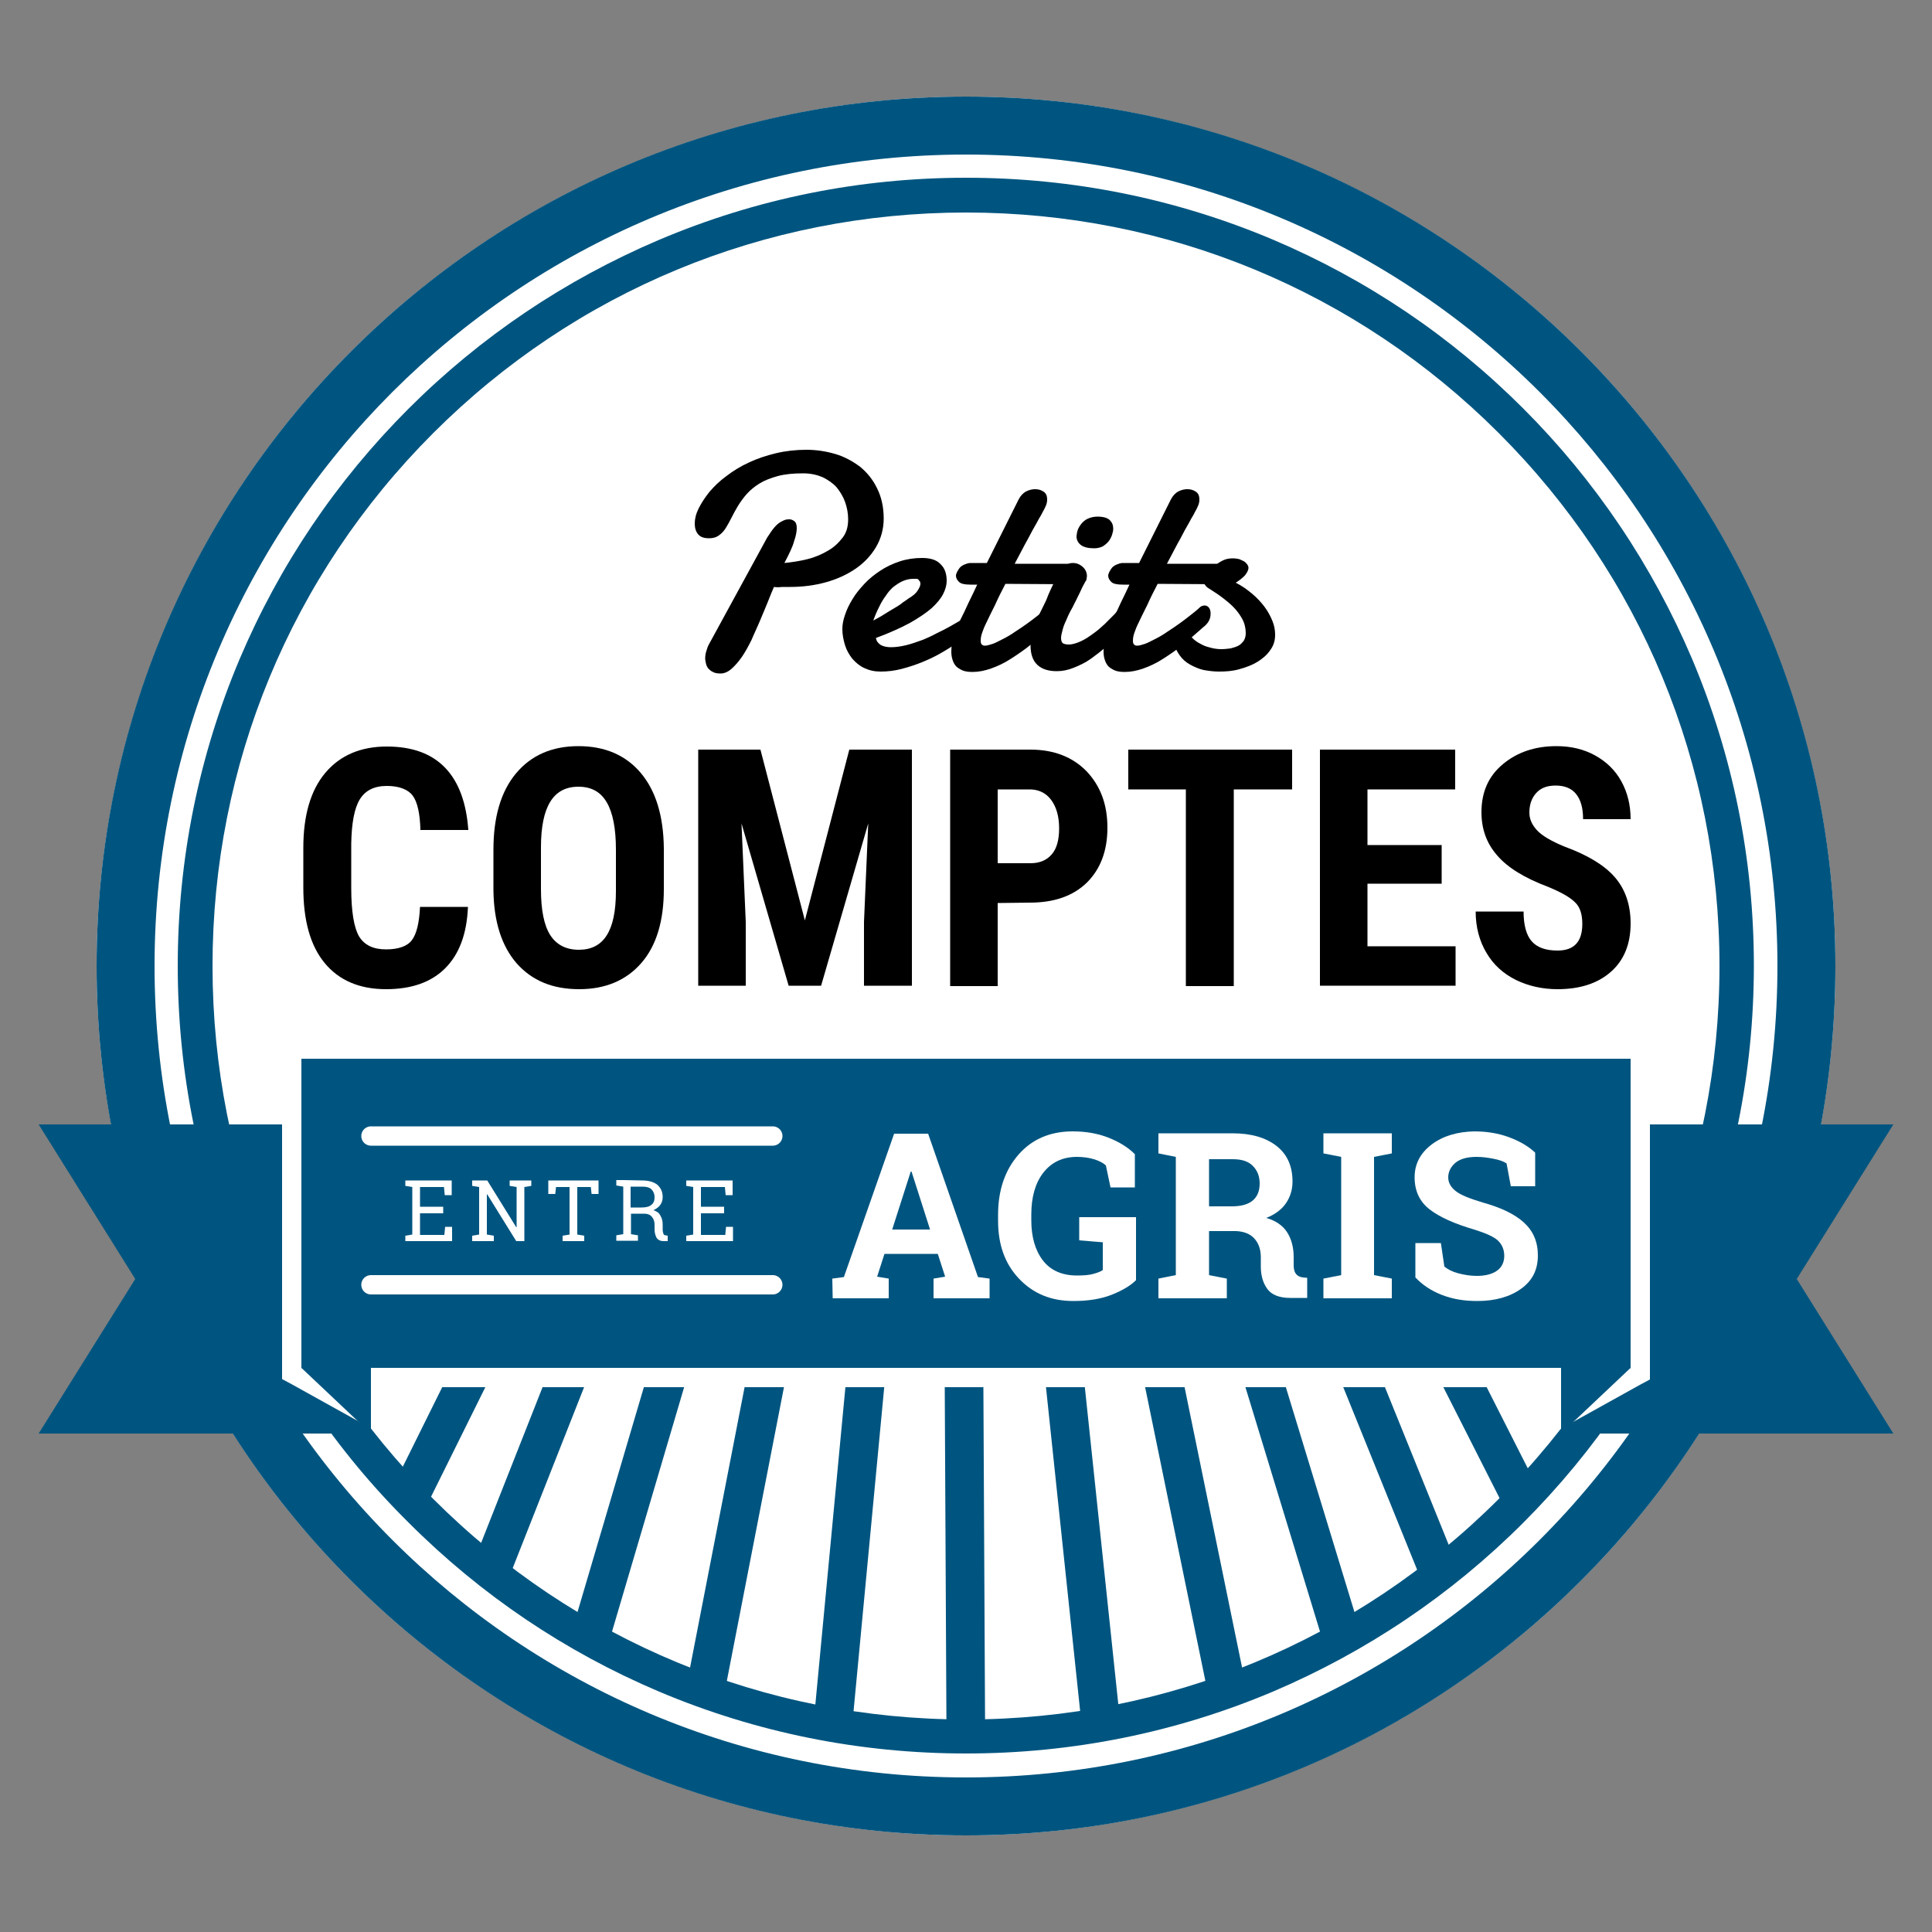<?xml version="1.0" encoding="utf-8"?>
<!-- Generator: Adobe Illustrator 22.1.0, SVG Export Plug-In . SVG Version: 6.00 Build 0)  -->
<svg version="1.1" id="Calque_1" xmlns="http://www.w3.org/2000/svg" xmlns:xlink="http://www.w3.org/1999/xlink" x="0px" y="0px"
	 width="500px" height="500px" viewBox="0 0 500 500" style="enable-background:new 0 0 500 500;" xml:space="preserve">
<rect x="0" y="0" width="500" height="500" fill="#808080" stroke="none"/>
<style type="text/css">
	.st0{fill:#FFFFFF;}
	.st1{fill:#005580;}
	.st2{fill:none;stroke:#FFFFFF;stroke-width:5;stroke-linecap:round;stroke-miterlimit:10;}
</style>
<g id="logo_1">
</g>
<g id="logo_2">
</g>
<g id="logo_3">
	<g>
		<circle class="st0" cx="250" cy="250" r="225"/>
	</g>
	
		<rect x="244.7" y="349.5" transform="matrix(1 -4.999937e-03 4.999937e-03 1 -1.994 1.254)" class="st1" width="10" height="100"/>
	
		<rect x="171.2" y="393.5" transform="matrix(9.433900e-02 -0.996 0.996 9.433900e-02 -197.568 579.825)" class="st1" width="97.4" height="10"/>
	
		<rect x="146" y="389.1" transform="matrix(0.191 -0.982 0.982 0.191 -232.452 506.04)" class="st1" width="89.9" height="10"/>
	
		<rect x="124.6" y="382.3" transform="matrix(0.283 -0.959 0.959 0.283 -254.228 434.592)" class="st1" width="77.8" height="10"/>
	
		<rect x="107.2" y="373.7" transform="matrix(0.367 -0.93 0.93 0.367 -264.87 368.182)" class="st1" width="61.8" height="10"/>
	
		<rect x="93.6" y="364.2" transform="matrix(0.444 -0.896 0.896 0.444 -266.804 308.137)" class="st1" width="42.8" height="10"/>
	
		<rect x="274.6" y="349.7" transform="matrix(0.995 -0.105 0.105 0.995 -40.142 31.426)" class="st1" width="10" height="97.5"/>
	
		<rect x="303.5" y="349.1" transform="matrix(0.98 -0.201 0.201 0.98 -72.862 69.986)" class="st1" width="10" height="90.1"/>
	
		<rect x="330.9" y="348.3" transform="matrix(0.957 -0.292 0.292 0.957 -98.358 114.77)" class="st1" width="10" height="78.2"/>
	
		<rect x="356.2" y="347.7" transform="matrix(0.927 -0.375 0.375 0.927 -115.79 163.237)" class="st1" width="10" height="62.4"/>
	
		<rect x="379.3" y="347.7" transform="matrix(0.892 -0.452 0.452 0.892 -125.415 213.478)" class="st1" width="10" height="43.4"/>
	<path class="st1" d="M250,55c52.1,0,101.1,20.3,137.9,57.1S445,197.9,445,250s-20.3,101.1-57.1,137.9S302.1,445,250,445
		s-101.1-20.3-137.9-57.1S55,302.1,55,250s20.3-101.1,57.1-137.9S197.9,55,250,55 M250,25C125.7,25,25,125.7,25,250
		s100.7,225,225,225s225-100.7,225-225S374.3,25,250,25L250,25z"/>
	<path class="st0" d="M250,46c27.5,0,54.3,5.4,79.4,16c24.3,10.3,46.1,25,64.8,43.7s33.4,40.6,43.7,64.8c10.6,25.1,16,51.9,16,79.4
		s-5.4,54.3-16,79.4c-10.3,24.3-25,46.1-43.7,64.8c-18.7,18.7-40.6,33.4-64.8,43.7c-25.1,10.6-51.9,16-79.4,16s-54.3-5.4-79.4-16
		c-24.3-10.3-46.1-25-64.8-43.7C87,375.5,72.3,353.7,62,329.4c-10.6-25.1-16-51.9-16-79.4s5.4-54.3,16-79.4
		c10.3-24.3,25-46.1,43.7-64.8s40.6-33.4,64.8-43.7C195.7,51.4,222.5,46,250,46 M250,40C134,40,40,134,40,250s94,210,210,210
		s210-94,210-210S366,40,250,40L250,40z"/>
	<path d="M121.1,234.8c-0.3,7-2.3,12.2-5.9,15.8s-8.7,5.4-15.3,5.4c-6.9,0-12.2-2.3-15.9-6.8c-3.7-4.5-5.5-11-5.5-19.5v-10.3
		c0-8.4,1.9-14.9,5.7-19.4c3.8-4.5,9.1-6.8,15.9-6.8c6.7,0,11.7,1.9,15.2,5.6c3.5,3.7,5.4,9.1,5.9,16h-12.4c-0.1-4.3-0.8-7.3-2-8.9
		s-3.5-2.5-6.7-2.5c-3.3,0-5.6,1.2-7,3.5s-2.1,6.1-2.2,11.4v11.5c0,6.1,0.7,10.2,2,12.5c1.4,2.3,3.7,3.4,7,3.4
		c3.2,0,5.5-0.8,6.7-2.4c1.2-1.6,1.9-4.4,2.1-8.6h12.4V234.8z"/>
	<path d="M171.8,230.1c0,8.2-1.9,14.6-5.8,19.1c-3.9,4.5-9.3,6.8-16.1,6.8c-6.9,0-12.2-2.2-16.2-6.7c-3.9-4.5-5.9-10.8-6-18.9v-10.5
		c0-8.4,1.9-15,5.8-19.7c3.9-4.7,9.3-7.1,16.2-7.1c6.8,0,12.2,2.3,16.1,6.9c3.9,4.6,5.9,11.1,6,19.5V230.1z M159.4,219.9
		c0-5.5-0.8-9.6-2.4-12.3c-1.6-2.7-4-4-7.3-4s-5.7,1.3-7.3,3.9c-1.6,2.6-2.4,6.5-2.4,11.8v10.9c0,5.3,0.8,9.3,2.4,11.8
		c1.6,2.5,4.1,3.8,7.4,3.8c3.2,0,5.6-1.2,7.2-3.7s2.4-6.3,2.4-11.5L159.4,219.9L159.4,219.9z"/>
	<path d="M196.8,194l11.5,44.2l11.5-44.2H236v61.1h-12.4v-16.5l1.1-25.5l-12.2,42h-8.4l-12.2-42l1.1,25.5v16.5h-12.3V194H196.8z"/>
	<path d="M258.2,233.7v21.5h-12.3V194h20.8c6,0,10.9,1.9,14.5,5.6c3.6,3.8,5.4,8.6,5.4,14.6s-1.8,10.7-5.3,14.2
		c-3.6,3.5-8.5,5.2-14.8,5.2L258.2,233.7L258.2,233.7z M258.2,223.4h8.5c2.4,0,4.2-0.8,5.5-2.3s1.9-3.8,1.9-6.7c0-3.1-0.7-5.5-2-7.3
		s-3.1-2.7-5.3-2.8h-8.6V223.4z"/>
	<path d="M334.4,204.3h-15.1v50.9h-12.4v-50.9H292V194h42.4V204.3z"/>
	<path d="M373.1,228.7h-19.2v16.2h22.8v10.2h-35.1V194h35v10.3h-22.7v14.4h19.2L373.1,228.7L373.1,228.7z"/>
	<path d="M409.5,239.1c0-2.5-0.6-4.4-1.9-5.6c-1.3-1.3-3.6-2.6-7-4c-6.1-2.3-10.5-5-13.2-8.2c-2.7-3.1-4-6.8-4-11.1
		c0-5.2,1.8-9.3,5.5-12.4c3.7-3.1,8.3-4.7,13.9-4.7c3.8,0,7.1,0.8,10,2.4c2.9,1.6,5.2,3.8,6.8,6.7c1.6,2.9,2.4,6.2,2.4,9.8h-12.3
		c0-2.9-0.6-5-1.8-6.5c-1.2-1.5-3-2.2-5.3-2.2c-2.2,0-3.8,0.6-5,1.9c-1.2,1.3-1.8,3-1.8,5.1c0,1.7,0.7,3.2,2,4.6
		c1.3,1.4,3.7,2.8,7.1,4.2c6,2.2,10.3,4.8,13,7.9c2.7,3.1,4.1,7.1,4.1,12c0,5.3-1.7,9.5-5.1,12.5s-8,4.5-13.8,4.5
		c-3.9,0-7.5-0.8-10.8-2.4c-3.2-1.6-5.8-3.9-7.6-7c-1.8-3-2.8-6.6-2.8-10.7h12.4c0,3.5,0.7,6.1,2.1,7.7c1.4,1.6,3.6,2.4,6.7,2.4
		C407.4,246,409.5,243.7,409.5,239.1z"/>
	<g>
		<g>
			<polygon class="st1" points="490,291 404,291 404,371 490,371 465,331 			"/>
		</g>
		<g>
			<polygon class="st1" points="10,371 96,371 96,291 10,291 35,331 			"/>
		</g>
		<g>
			<path class="st0" d="M422,274v80l-18,10v-10H96v10l-18-10v-80H422 M427,269h-5H78h-5v5v80v2.9l2.6,1.4l18,10l7.4,4.1V364v-5h298
				v5v8.5l7.4-4.1l18-10l2.6-1.4v-3v-80V269L427,269z"/>
		</g>
		<g>
			<rect x="78" y="274" class="st1" width="344" height="80"/>
		</g>
	</g>
	<path class="st0" d="M215.4,330.9l3-0.4l13-37.1h8.8l12.9,37.1l3,0.4v5.1h-14.5v-5.1l3-0.5l-1.9-5.9h-13.8l-1.9,5.9l3,0.5v5.1
		h-14.5L215.4,330.9L215.4,330.9z M230.9,318.2h9.8l-4.8-15h-0.2L230.9,318.2z"/>
	<path class="st0" d="M294,331.3c-1.4,1.4-3.4,2.6-6.1,3.7s-6,1.7-10.1,1.7c-5.8,0-10.4-1.9-14.1-5.8s-5.4-8.9-5.4-15v-1.5
		c0-6.4,1.8-11.6,5.3-15.6s8.2-6,14-6c3.3,0,6.4,0.5,9.2,1.6s5.1,2.5,6.9,4.3v8.6h-6.3l-1.2-5.7c-0.8-0.7-1.8-1.2-3.1-1.6
		s-2.8-0.6-4.4-0.6c-3.7,0-6.6,1.4-8.7,4.1s-3.1,6.4-3.1,10.8v1.5c0,4.3,1,7.8,3,10.4s5,3.9,8.8,3.9c1.7,0,3.1-0.1,4.2-0.4
		s1.9-0.6,2.5-1v-7.2l-6.1-0.5v-6H294V331.3z"/>
	<path class="st0" d="M319,293.3c4.8,0,8.6,1.1,11.4,3.3s4.1,5.3,4.1,9.2c0,2.1-0.6,4-1.7,5.6s-2.8,2.9-5.1,3.8
		c2.5,0.7,4.3,2,5.4,3.7s1.7,3.9,1.7,6.4v2.2c0,0.9,0.2,1.7,0.6,2.2s1,0.8,1.8,0.9l1.1,0.1v5.2h-4.4c-2.8,0-4.8-0.8-5.9-2.3
		s-1.7-3.4-1.7-5.8v-2.4c0-2.1-0.6-3.7-1.7-4.9s-2.7-1.8-4.7-1.9h-7V330l4.6,0.9v5.1h-17.7v-5.1l4.5-0.9v-30.6l-4.5-0.9v-5.2h4.5
		H319z M312.9,312.2h5.9c2.4,0,4.2-0.5,5.4-1.5s1.8-2.5,1.8-4.4s-0.6-3.4-1.8-4.6s-2.9-1.7-5.2-1.7h-6.1L312.9,312.2L312.9,312.2z"
		/>
	<path class="st0" d="M342.5,298.5v-5.2h17.7v5.2l-4.6,0.9V330l4.6,0.9v5.1h-17.7v-5.1l4.6-0.9v-30.6L342.5,298.5z"/>
	<path class="st0" d="M397.4,307H391l-1.1-5.9c-0.7-0.5-1.8-0.9-3.3-1.2s-2.9-0.5-4.5-0.5c-2.3,0-4.2,0.5-5.4,1.5s-1.9,2.3-1.9,3.8
		c0,1.4,0.7,2.6,2,3.6s3.6,1.9,6.9,2.9c4.7,1.3,8.3,3,10.7,5.2s3.6,5,3.6,8.5c0,3.7-1.4,6.5-4.3,8.6s-6.7,3.2-11.4,3.2
		c-3.4,0-6.4-0.5-9.2-1.6s-5-2.6-6.8-4.5v-8.9h6.6l0.9,6.1c0.9,0.7,2,1.3,3.5,1.7s3.1,0.7,4.9,0.7c2.3,0,4.1-0.5,5.3-1.4
		s1.8-2.2,1.8-3.8c0-1.6-0.6-3-1.7-4s-3.2-1.9-6.1-2.8c-5.1-1.5-8.9-3.2-11.5-5.2s-3.9-4.8-3.9-8.3s1.5-6.3,4.4-8.5s6.6-3.3,11-3.4
		c3.3,0,6.3,0.5,9,1.5s5,2.3,6.8,4v8.7H397.4z"/>
	<path d="M200.3,151.9c-0.5,1.1-1,2.4-1.6,3.9s-1.3,3.1-2,4.8s-1.5,3.3-2.2,5c-0.8,1.6-1.6,3.1-2.5,4.4c-0.9,1.3-1.8,2.3-2.7,3.1
		s-1.9,1.2-2.8,1.2c-0.8,0-1.5-0.1-2-0.4c-0.5-0.2-0.9-0.6-1.2-0.9c-0.3-0.4-0.5-0.8-0.6-1.3s-0.2-0.9-0.2-1.3
		c0-0.6,0.1-1.3,0.3-1.9c0.2-0.7,0.4-1.3,0.7-1.8l15-27.5c0.7-1.1,1.3-2,1.9-2.7c0.6-0.7,1.1-1.1,1.6-1.4s1-0.5,1.3-0.6
		c0.4-0.1,0.7-0.1,1-0.1c0.5,0,0.9,0.2,1.3,0.5c0.4,0.3,0.6,0.9,0.6,1.8c0,0.8-0.2,2-0.7,3.4c-0.4,1.5-1.3,3.3-2.5,5.6
		c2-0.2,4-0.5,6-1s3.8-1.3,5.3-2.2c1.6-0.9,2.8-2.1,3.8-3.4c1-1.3,1.4-2.9,1.4-4.7c0-1.6-0.3-3.1-0.8-4.5s-1.3-2.7-2.2-3.8
		c-1-1.1-2.2-1.9-3.6-2.6c-1.4-0.6-3.1-1-5-1c-2.6,0-4.7,0.2-6.6,0.7c-1.8,0.5-3.4,1.1-4.7,1.9s-2.4,1.7-3.3,2.7
		c-0.9,1-1.6,2-2.3,3.1c-0.6,1-1.2,2.1-1.7,3.1s-1,1.9-1.5,2.7s-1.1,1.4-1.8,1.9s-1.5,0.7-2.5,0.7c-1.3,0-2.2-0.3-2.8-1
		s-0.9-1.6-0.9-2.8s0.3-2.5,1-3.9s1.6-2.8,2.8-4.3c1.2-1.4,2.6-2.8,4.4-4.1c1.7-1.3,3.6-2.5,5.8-3.5c2.1-1,4.5-1.8,7-2.4
		s5.2-0.9,7.9-0.9c2.6,0,5.1,0.4,7.5,1.1s4.5,1.9,6.4,3.3c1.8,1.5,3.3,3.3,4.4,5.6c1.1,2.2,1.7,4.8,1.7,7.8c0,2.7-0.7,5.2-2,7.4
		s-3.1,4.1-5.3,5.6s-4.8,2.7-7.7,3.5s-6,1.2-9.2,1.2c-0.7,0-1.4,0-2.1,0C201.6,152,201,152,200.3,151.9z"/>
	<path d="M238.6,144.4c2.2,0,3.8,0.5,4.8,1.6c1.1,1,1.6,2.5,1.6,4.3c0,1.1-0.3,2.2-0.9,3.4c-0.6,1.2-1.6,2.4-3,3.7
		c-1.4,1.2-3.3,2.5-5.6,3.8c-2.4,1.3-5.3,2.6-8.8,3.9c0.1,0.8,0.5,1.3,1.2,1.8c0.7,0.4,1.6,0.6,2.7,0.6c1.2,0,2.5-0.2,3.8-0.5
		s2.7-0.8,4.1-1.3c1.3-0.5,2.6-1.1,3.9-1.8c1.3-0.6,2.4-1.2,3.5-1.8c1-0.6,1.9-1.1,2.6-1.5c0.7-0.4,1.2-0.7,1.4-0.8
		c0.2-0.2,0.4-0.2,0.6-0.3c0.2,0,0.4,0,0.5,0c0.3,0,0.6,0.1,0.8,0.2c0.2,0.1,0.4,0.3,0.5,0.5s0.2,0.4,0.3,0.6
		c0.1,0.2,0.1,0.4,0.1,0.6c0,0.2,0,0.5-0.1,0.8s-0.2,0.7-0.6,1.1c-0.1,0.1-0.6,0.5-1.3,1.1s-1.7,1.3-2.9,2s-2.5,1.6-4.1,2.5
		c-1.5,0.9-3.2,1.7-4.9,2.4s-3.5,1.3-5.4,1.8s-3.7,0.7-5.5,0.7c-1.6,0-2.9-0.3-4.2-0.9s-2.2-1.4-3.1-2.4c-0.8-1-1.5-2.2-1.9-3.5
		s-0.7-2.7-0.7-4.2c0-1.1,0.2-2.3,0.7-3.7c0.4-1.3,1.1-2.7,1.9-4c0.8-1.4,1.9-2.7,3.1-4s2.6-2.4,4.1-3.4s3.2-1.8,5-2.4
		C234.6,144.7,236.6,144.4,238.6,144.4z M237.2,149.8c-0.1,0-0.2,0-0.4,0c-0.1,0-0.2,0-0.4,0c-1,0-1.9,0.2-2.8,0.6s-1.6,0.9-2.4,1.5
		c-0.7,0.6-1.4,1.4-1.9,2.2c-0.6,0.8-1.1,1.6-1.5,2.4c-0.4,0.8-0.8,1.6-1.1,2.3s-0.5,1.3-0.7,1.8c0.9-0.5,1.9-1,2.8-1.6
		c1-0.6,1.9-1.2,2.8-1.7s1.6-1,2.2-1.5c0.6-0.4,1.1-0.7,1.3-0.9c1.2-0.7,2-1.4,2.4-2.1c0.4-0.6,0.7-1.2,0.7-1.7
		c0-0.4-0.1-0.7-0.4-0.9C237.8,150,237.5,149.8,237.2,149.8z"/>
	<path d="M260.2,151.1c-1,1.9-1.9,3.7-2.7,5.5c-0.9,1.8-1.7,3.4-2.4,4.9c-0.3,0.6-0.6,1.3-0.9,2.2c-0.3,0.8-0.4,1.5-0.4,2.2
		c0,0.4,0.1,0.7,0.3,0.9s0.4,0.3,0.8,0.3c0.5,0,1.2-0.2,2.1-0.5c0.8-0.3,1.7-0.8,2.7-1.3s2-1.1,3-1.8c1.1-0.7,2.1-1.4,3.1-2.1
		c1-0.7,2-1.5,2.9-2.2s1.8-1.4,2.5-2.1c0.4-0.3,0.8-0.4,1.2-0.4c0.4,0,0.8,0.2,1.1,0.6c0.3,0.4,0.4,0.9,0.4,1.5s-0.1,1.2-0.4,1.8
		s-0.8,1.2-1.6,1.8c-1.7,1.5-3.4,3-5.1,4.4s-3.5,2.6-5.2,3.7c-1.7,1.1-3.4,1.9-5.1,2.5c-1.7,0.6-3.3,0.9-4.8,0.9
		c-1,0-1.9-0.1-2.6-0.4s-1.3-0.7-1.7-1.1c-0.4-0.5-0.7-1-0.9-1.7c-0.2-0.6-0.3-1.3-0.3-2.1c0-1.3,0.2-2.7,0.7-4.1
		c0.4-1.4,0.9-2.7,1.5-3.8c0.8-1.6,1.6-3.2,2.3-4.8c0.8-1.6,1.5-3.1,2.2-4.6h-1.7c-1.5,0-2.5-0.2-3-0.7s-0.8-1-0.8-1.6
		c0-0.3,0.1-0.6,0.3-1s0.4-0.7,0.7-1.1c0.3-0.3,0.7-0.6,1.2-0.8s1-0.4,1.6-0.4h4.2l8.2-16.4c0.5-1,1.2-1.7,1.9-2.1
		c0.8-0.4,1.6-0.6,2.4-0.6s1.5,0.2,2.1,0.6c0.7,0.4,1,1.1,1,2.1c0,0.5-0.1,1-0.3,1.5c-0.2,0.5-0.5,1.1-0.9,1.8
		c-0.2,0.4-0.5,1-0.9,1.6c-0.3,0.6-0.7,1.3-1.1,2s-0.8,1.4-1.2,2.2c-0.4,0.8-0.8,1.5-1.2,2.2c-0.9,1.7-1.8,3.4-2.8,5.3h12.7
		c0.6,0,1.2,0,1.7,0.1s1,0.2,1.3,0.4c0.4,0.2,0.7,0.5,0.9,0.8c0.2,0.3,0.3,0.8,0.3,1.4c0,0.3,0,0.6-0.1,0.9
		c-0.1,0.3-0.3,0.5-0.5,0.8c-0.2,0.2-0.6,0.4-1,0.6s-1,0.3-1.7,0.3L260.2,151.1z"/>
	<path d="M274.3,147.8c0.4-0.7,1-1.3,1.5-1.6c0.6-0.3,1.2-0.5,1.8-0.5c1,0,1.8,0.3,2.6,1c0.7,0.6,1.1,1.5,1.1,2.4
		c0,0.2-0.1,0.5-0.1,0.7s-0.1,0.5-0.3,0.7c-0.4,0.7-0.7,1.3-0.9,1.7s-0.4,0.9-0.6,1.3c-0.2,0.4-0.4,0.8-0.6,1.2s-0.4,0.9-0.7,1.4
		c-0.3,0.7-0.7,1.4-1.1,2.1c-0.4,0.8-0.8,1.6-1.1,2.4c-0.4,0.8-0.7,1.6-0.9,2.4c-0.2,0.8-0.4,1.5-0.4,2.1c0,0.7,0.2,1.2,0.5,1.4
		c0.4,0.2,0.9,0.3,1.5,0.3c0.7,0,1.5-0.2,2.3-0.5s1.6-0.7,2.4-1.2s1.6-1.1,2.4-1.7c0.8-0.6,1.5-1.3,2.2-1.9c0.7-0.7,1.3-1.3,1.9-1.9
		c0.6-0.6,1.1-1.1,1.5-1.6c0.5-0.5,1-0.7,1.6-0.7c0.5,0,0.9,0.2,1.2,0.6c0.3,0.4,0.4,1,0.4,1.6s-0.2,1.2-0.4,1.9
		c-0.3,0.7-0.8,1.3-1.5,1.9c-1.3,1.4-2.7,2.7-4.1,3.9s-2.8,2.3-4.2,3.3c-1.4,1-2.9,1.7-4.4,2.3s-2.9,0.9-4.4,0.9
		c-2.1,0-3.8-0.5-5-1.6s-1.8-2.8-1.8-5.1c0-1.2,0.2-2.4,0.5-3.5s0.7-2.3,1.2-3.3c0.5-1.1,1-2.1,1.5-3.1s1-2,1.3-2.9
		c0.1-0.3,0.4-0.9,0.7-1.6c0.3-0.7,0.7-1.4,1-2.1C273.4,149.7,273.9,148.8,274.3,147.8z M278.6,139.1c0-0.6,0.1-1.2,0.3-1.9
		c0.2-0.6,0.6-1.2,1-1.7s1-1,1.7-1.3s1.5-0.5,2.4-0.5c1.5,0,2.6,0.3,3.2,0.9c0.6,0.6,0.9,1.3,0.9,2.2c0,0.5-0.1,1-0.3,1.6
		c-0.2,0.6-0.5,1.2-0.9,1.7s-0.9,0.9-1.5,1.3c-0.6,0.3-1.4,0.5-2.2,0.5c-1.6,0-2.7-0.3-3.4-0.8C279.1,140.6,278.7,139.9,278.6,139.1
		z"/>
	<path d="M299.6,151.1c-1,1.9-1.9,3.7-2.7,5.5c-0.9,1.8-1.7,3.4-2.4,4.9c-0.3,0.6-0.6,1.3-0.9,2.2c-0.3,0.8-0.4,1.5-0.4,2.2
		c0,0.4,0.1,0.7,0.3,0.9c0.2,0.2,0.4,0.3,0.8,0.3c0.5,0,1.2-0.2,2.1-0.5c0.8-0.3,1.7-0.8,2.7-1.3s2-1.1,3-1.8
		c1.1-0.7,2.1-1.4,3.1-2.1c1-0.7,2-1.5,2.9-2.2s1.8-1.4,2.5-2.1c0.4-0.3,0.8-0.4,1.2-0.4c0.4,0,0.8,0.2,1.1,0.6
		c0.3,0.4,0.4,0.9,0.4,1.5s-0.1,1.2-0.4,1.8s-0.8,1.2-1.6,1.8c-1.7,1.5-3.4,3-5.1,4.4s-3.5,2.6-5.2,3.7c-1.7,1.1-3.4,1.9-5.1,2.5
		s-3.3,0.9-4.8,0.9c-1,0-1.9-0.1-2.6-0.4s-1.3-0.7-1.7-1.1c-0.4-0.5-0.7-1-0.9-1.7c-0.2-0.6-0.3-1.3-0.3-2.1c0-1.3,0.2-2.7,0.7-4.1
		c0.4-1.4,0.9-2.7,1.5-3.8c0.8-1.6,1.6-3.2,2.3-4.8c0.8-1.6,1.5-3.1,2.2-4.6h-1.7c-1.5,0-2.5-0.2-3-0.7s-0.8-1-0.8-1.6
		c0-0.3,0.1-0.6,0.3-1c0.2-0.4,0.4-0.7,0.7-1.1c0.3-0.3,0.7-0.6,1.2-0.8s1-0.4,1.6-0.4h4.2l8.2-16.4c0.5-1,1.2-1.7,1.9-2.1
		c0.8-0.4,1.6-0.6,2.4-0.6s1.5,0.2,2.1,0.6c0.7,0.4,1,1.1,1,2.1c0,0.5-0.1,1-0.3,1.5c-0.2,0.5-0.5,1.1-0.9,1.8
		c-0.2,0.4-0.5,1-0.9,1.6c-0.3,0.6-0.7,1.3-1.1,2s-0.8,1.4-1.2,2.2c-0.4,0.8-0.8,1.5-1.2,2.2c-0.9,1.7-1.8,3.4-2.8,5.3h12.7
		c0.6,0,1.2,0,1.7,0.1s1,0.2,1.3,0.4c0.4,0.2,0.7,0.5,0.9,0.8c0.2,0.3,0.3,0.8,0.3,1.4c0,0.3,0,0.6-0.1,0.9
		c-0.1,0.3-0.3,0.5-0.5,0.8c-0.2,0.2-0.6,0.4-1,0.6s-1,0.3-1.7,0.3L299.6,151.1z"/>
	<path d="M319.8,150.8c1.6,0.8,3,1.8,4.3,2.9c1.3,1.1,2.3,2.2,3.2,3.4c0.9,1.2,1.5,2.4,2,3.6c0.5,1.2,0.7,2.4,0.7,3.6
		c0,1.5-0.4,2.8-1.3,4c-0.8,1.2-2,2.2-3.3,3s-2.9,1.4-4.7,1.9s-3.5,0.6-5.3,0.6c-1.4,0-2.7-0.2-3.9-0.4c-1.3-0.3-2.4-0.8-3.5-1.4
		s-2-1.4-2.7-2.4s-1.3-2.1-1.6-3.5c-0.1-0.2-0.1-0.4-0.1-0.5c0-0.7,0.2-1.3,0.7-1.8s1-0.8,1.6-0.8c0.3,0,0.6,0.1,1,0.2
		c0.4,0.1,0.6,0.3,0.8,0.7c0.3,0.6,0.8,1.2,1.4,1.7s1.3,0.9,2.1,1.3c0.8,0.4,1.6,0.6,2.4,0.8s1.7,0.3,2.5,0.3s1.6-0.1,2.4-0.2
		c0.8-0.2,1.4-0.4,2-0.7s1-0.8,1.4-1.3c0.3-0.5,0.5-1.2,0.5-1.9c0-1.3-0.3-2.6-0.9-3.7c-0.6-1.1-1.4-2.2-2.3-3.1c-1-1-2-1.8-3.2-2.7
		s-2.4-1.6-3.6-2.4c-0.1-0.1-0.3-0.3-0.6-0.7c-0.3-0.4-0.4-0.8-0.4-1.2c0-0.3,0.1-0.6,0.2-0.7c0.4-0.5,0.9-1.1,1.4-1.7
		c0.5-0.6,1.1-1.1,1.8-1.6c0.6-0.5,1.3-0.9,2-1.2s1.5-0.4,2.3-0.4c0.6,0,1.1,0.1,1.6,0.2c0.5,0.2,0.9,0.4,1.3,0.6
		c0.3,0.2,0.6,0.5,0.8,0.8c0.2,0.3,0.3,0.6,0.3,0.8c0,0.4-0.1,0.7-0.3,1.1c-0.2,0.3-0.4,0.7-0.7,1c-0.3,0.3-0.6,0.6-1,0.9
		C320.5,150.3,320.2,150.6,319.8,150.8z"/>
	<path class="st0" d="M104.9,321.2v-1.4l1.8-0.3v-12.3l-1.8-0.3v-1.4h12v3.8h-1.8l-0.2-2.1h-6.2v5.1h6v1.7h-6v5.6h6.3l0.2-2.1h1.8
		v3.7L104.9,321.2L104.9,321.2z"/>
	<path class="st0" d="M137.5,305.5v1.4l-1.8,0.3v14h-2.1l-7.5-12.1H126v10.4l1.8,0.3v1.4h-5.6v-1.4l1.8-0.3v-12.3l-1.8-0.3v-1.4h1.8
		h2.1l7.5,12.1h0.1v-10.4l-1.8-0.3v-1.4h3.9L137.5,305.5L137.5,305.5z"/>
	<path class="st0" d="M154.9,305.5v3.5h-1.8l-0.2-1.8h-3.5v12.3l1.8,0.3v1.4h-5.6v-1.4l1.8-0.3v-12.3h-3.5l-0.2,1.8h-1.8v-3.5H154.9
		z"/>
	<path class="st0" d="M166.2,305.5c1.7,0,3,0.4,3.9,1.1c0.9,0.8,1.4,1.8,1.4,3.2c0,0.8-0.2,1.4-0.6,2s-1,1-1.8,1.4
		c0.9,0.3,1.5,0.7,1.8,1.4c0.4,0.6,0.6,1.4,0.6,2.3v1.3c0,0.5,0.1,0.8,0.2,1.1s0.3,0.4,0.6,0.4l0.5,0.1v1.4h-1.1
		c-0.8,0-1.4-0.3-1.8-0.9c-0.3-0.6-0.5-1.3-0.5-2.1V317c0-0.9-0.2-1.5-0.7-2.1s-1.2-0.8-2-0.8h-3.4v5.3l1.8,0.3v1.4h-5.6v-1.4
		l1.8-0.3v-12.3l-1.8-0.3v-1.4h1.8L166.2,305.5L166.2,305.5z M163.2,312.5h2.8c1.2,0,2-0.2,2.6-0.7s0.8-1.1,0.8-2
		c0-0.8-0.3-1.5-0.8-2s-1.3-0.7-2.4-0.7h-3L163.2,312.5L163.2,312.5z"/>
	<path class="st0" d="M177.6,321.2v-1.4l1.8-0.3v-12.3l-1.8-0.3v-1.4h12v3.8h-1.8l-0.2-2.1h-6.2v5.1h6v1.7h-6v5.6h6.3l0.2-2.1h1.8
		v3.7L177.6,321.2L177.6,321.2z"/>
	<line class="st2" x1="200" y1="294" x2="96" y2="294"/>
	<line class="st2" x1="200" y1="332.5" x2="96" y2="332.5"/>
	<g>
		<polygon class="st1" points="78,354 96,354 96,371 		"/>
	</g>
	<g>
		<polygon class="st1" points="422,354 404,354 404,371 		"/>
	</g>
</g>
</svg>
